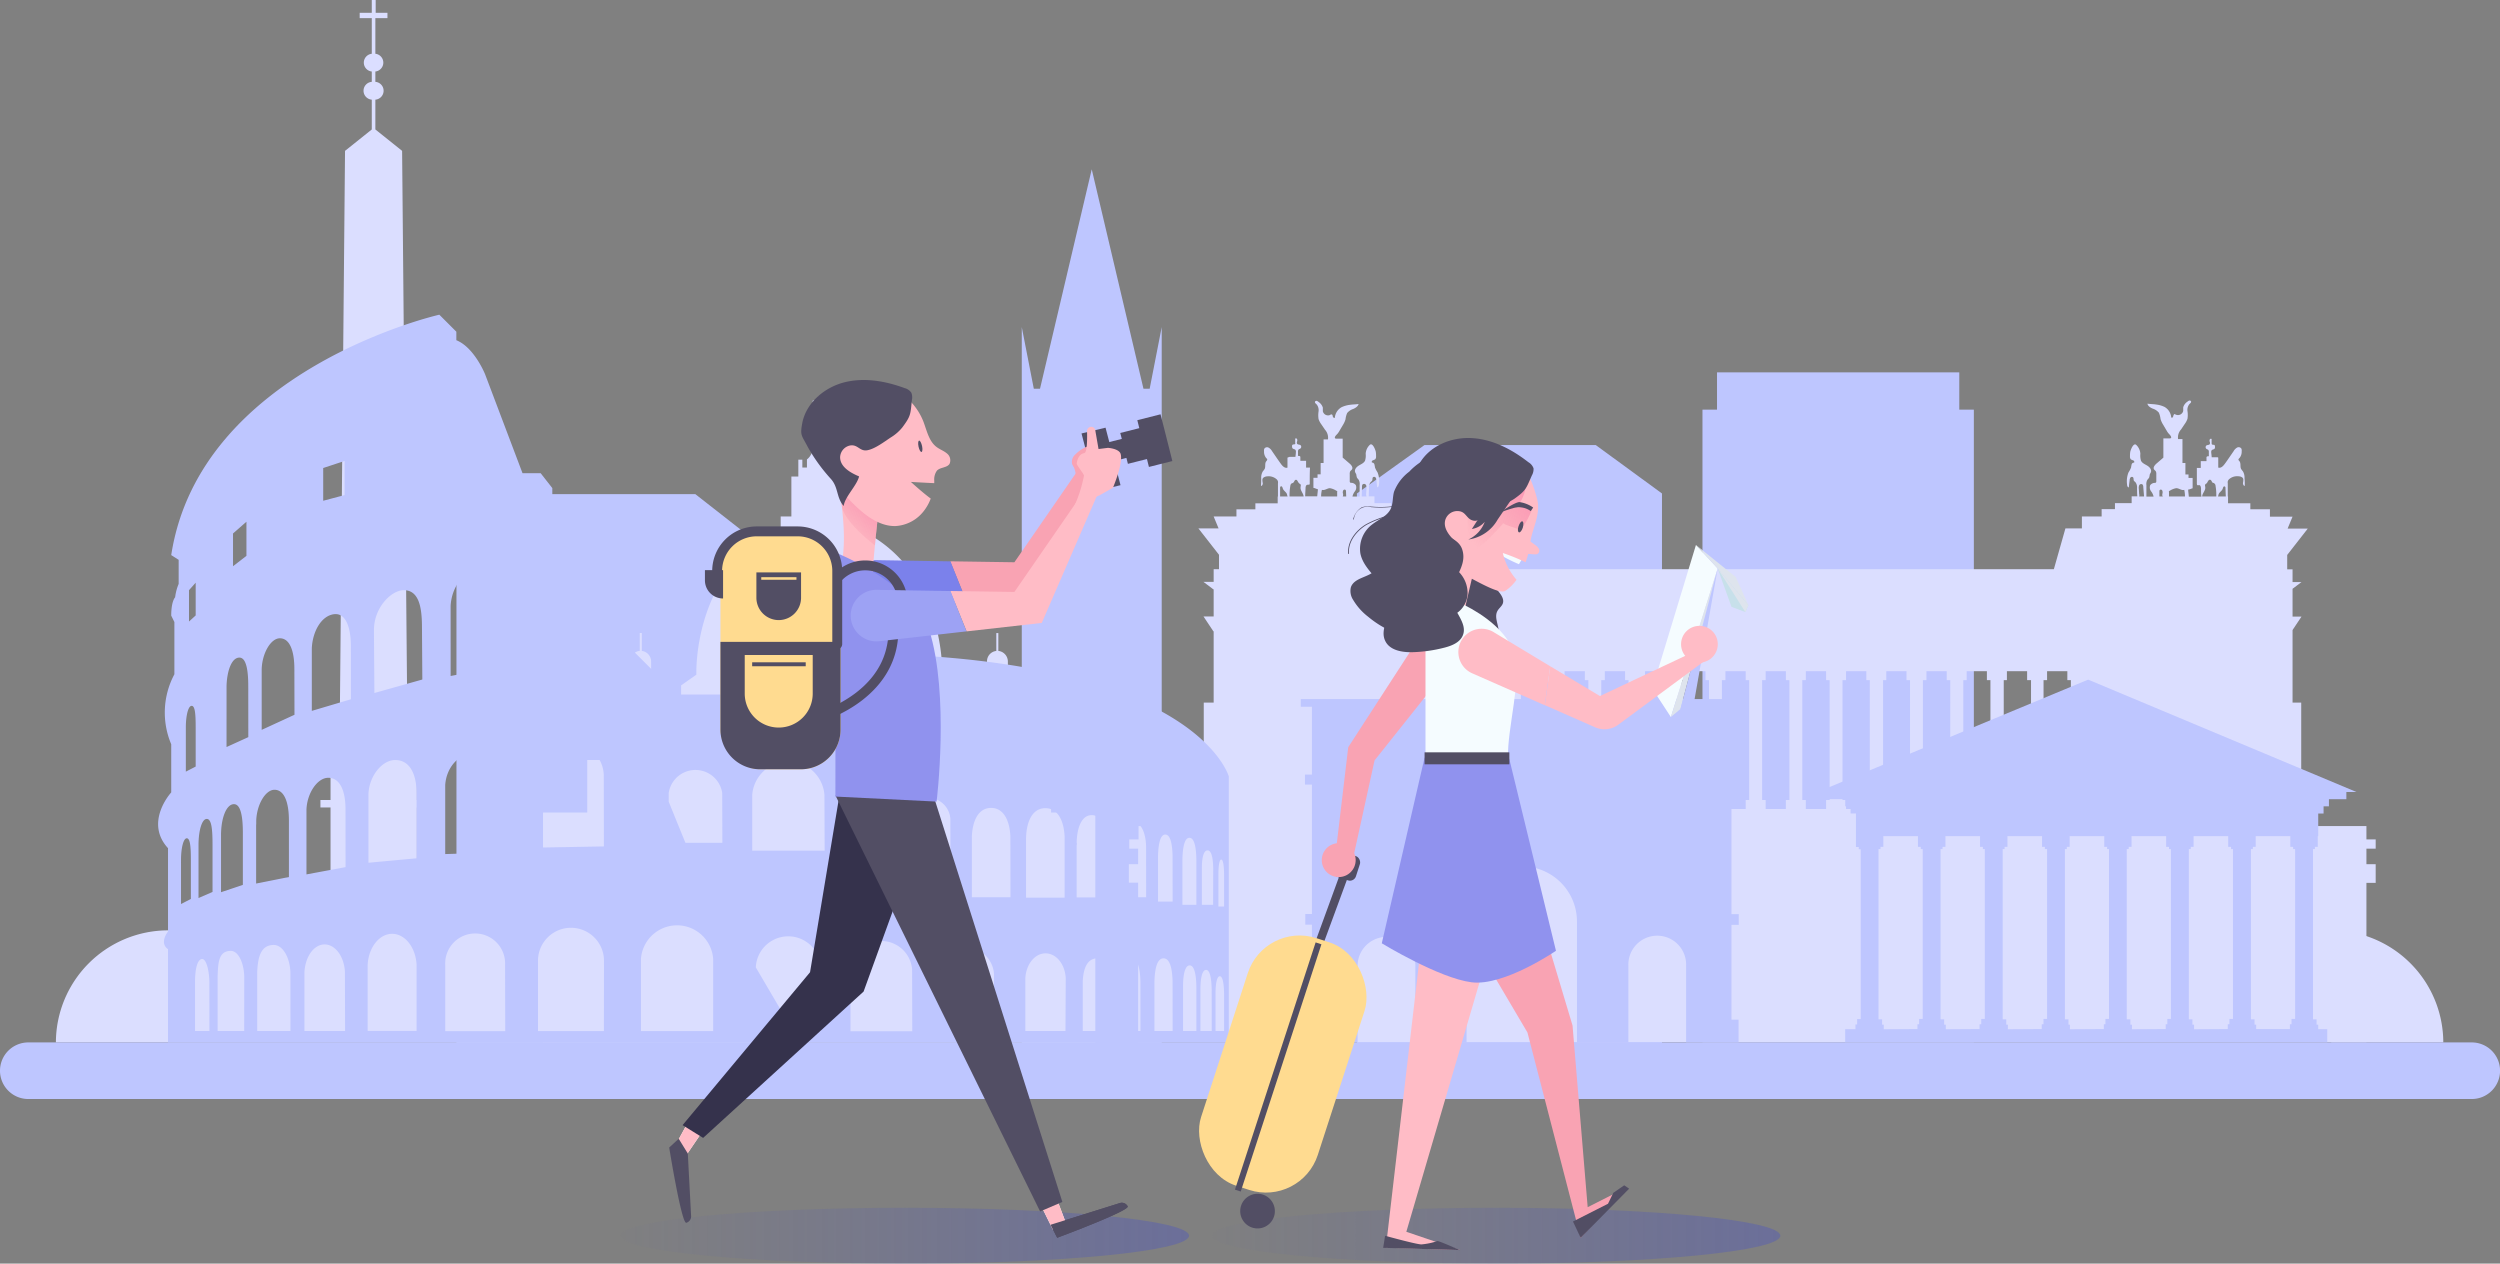 <svg xmlns="http://www.w3.org/2000/svg" xmlns:xlink="http://www.w3.org/1999/xlink" viewBox="0 0 467.35 236.22"><rect x="0" y="0" width="467.35" height="236.22" fill="#808080" stroke="none"/><defs><linearGradient id="Degradado_sin_nombre_42" x1="116.04" y1="231" x2="222.28" y2="231" gradientUnits="userSpaceOnUse"><stop offset="0" stop-color="#464fc6" stop-opacity="0.02"/><stop offset="1" stop-color="#3f4ad0" stop-opacity="0.64"/></linearGradient><linearGradient id="Degradado_sin_nombre_42-2" x1="226.58" y1="231" x2="332.83" y2="231" xlink:href="#Degradado_sin_nombre_42"/><linearGradient id="Degradado_sin_nombre_9" x1="173.43" y1="286.32" x2="179.63" y2="279.66" gradientUnits="userSpaceOnUse"><stop offset="0" stop-color="#f499ab" stop-opacity="0"/><stop offset="1" stop-color="#fc94b4"/></linearGradient><linearGradient id="Degradado_sin_nombre_9-2" x1="290.47" y1="286.52" x2="302.77" y2="277.02" xlink:href="#Degradado_sin_nombre_9"/></defs><title>italy</title><g id="Objects"><polygon points="214.92 72.67 213.76 72.67 213.76 72.67 204.09 31.65 194.42 72.67 193.26 72.67 191.01 61.15 191.01 72.67 191.01 87.15 191.01 195.99 217.17 195.99 217.17 87.15 217.17 72.67 217.17 61.15 214.92 72.67" style="fill:#bec6ff"/><polygon points="366.27 76.58 366.27 69.61 320.98 69.61 320.98 76.58 318.26 76.58 318.26 194.86 368.99 194.86 368.99 76.58 366.27 76.58" style="fill:#bec6ff"/><polygon points="298.31 83.2 266.29 83.2 253.66 92.25 253.66 203.18 272.67 203.18 310.69 203.18 310.69 92.25 298.31 83.2" style="fill:#bec6ff"/><polygon points="129.98 92.37 97.95 92.37 85.33 102.05 85.33 199.66 104.33 199.66 142.35 199.66 142.35 102.05 129.98 92.37" style="fill:#bec6ff"/><path d="M120.52,360.37H47.77a21,21,0,0,0-21,20.95h93.7Z" transform="translate(-16.32 -186.45)" style="fill:#dbdeff"/><path d="M94.26,351.92v-14.5h1.89V336H94.26V323.48H92.49l-1-108.83-5-4v-5.57a1.67,1.67,0,0,0,0-3.33v-1.93a1.67,1.67,0,0,0,0-3.32v-6.66h2.26v-1H86.55v-2.43h-.73v2.43H83.56v1h2.26v6.66a1.67,1.67,0,0,0,0,3.32v1.93a1.67,1.67,0,0,0,0,3.33v5.57l-5,4-1,108.83H78.11V336H76.22v1.4h1.89v14.5l-3.8,3.92v6.42H98.06V355.6Z" transform="translate(-16.32 -186.45)" style="fill:#dbdeff"/><path d="M212.81,338.34v-9.82h-2.52V323c-.66-5.23-5.56-7.13-5.56-7.13v-5.8a2,2,0,0,0-1.78-1.94v-3.34h-.38v3.35a1.94,1.94,0,0,0-1.74,1.93v5.8h.1c-4.47,1.42-5.71,6.44-5.71,6.44v-7.73l-2.76-2s.8-19.85-15.92-27.38V283h-1.82v-7.45H173.4v-3.15h-.76v1.47h-.85v-1.52a4.36,4.36,0,0,1-1.34-3.21v-1.64h-.77v-.88a.94.94,0,0,0,0-1.85v-3.07h1v-.38h-1v-.76h-.38v.76h-1.05v.38h1.05v3.07a.94.94,0,0,0,0,1.85v.88h-.78V268s.27,3.14-1.35,4.33v1.52h-.86v-1.47h-.75v3.15h-1.3V283h-2v2.26c-16.55,7.59-15.76,27.31-15.76,27.31l-2.85,2v7.73s-1.24-5-5.71-6.44h.1v-5.8a2,2,0,0,0-1.74-1.93v-3.35h-.38v3.34a2,2,0,0,0-1.78,1.94v5.8s-4.9,1.9-5.56,7.13v5.53H126.1v9.82h-8.27v43H221.08v-43Z" transform="translate(-16.32 -186.45)" style="fill:#dbdeff"/><path d="M229.08,345.1V348h-1.73v3.46h1.73v29.83H458.7V351.49h1.73V348H458.7V345.1h1.73v-1.73H458.7v-2.49h-10v-2.77h-2.19V317.8h-1.62V304.23l1.67-2.51h-1.67v-5.2l1.67-1.26h-1.67v-2.38h-1v-2.69l3.85-4.93h-3.77l.92-2.23h-4.23v-1.38H437v-1.12h-4.17v-1.27h-.05l0-2.43a1.33,1.33,0,0,1,0-.4.94.94,0,0,1,.2-.35,2.24,2.24,0,0,1,1.7-.6c.43,0,.94.15,1,.55a2.16,2.16,0,0,1-.06.71c0,.24.1.54.34.54,0-.49,0-1-.05-1.47a2.24,2.24,0,0,0-.29-1.23,5.2,5.2,0,0,1-.35-.47c-.22-.44,0-1-.29-1.42-.09-.11-.23-.22-.2-.37a.49.49,0,0,1,.18-.23,1.87,1.87,0,0,0,.42-1.3.87.87,0,0,0-.06-.48.61.61,0,0,0-.81-.18,1.71,1.71,0,0,0-.63.65l-.75,1.09c-.3.44-.6.88-.92,1.31s-.73.84-1.21.68c0-.06,0-.19,0-.25V272l-.11-.07h-1.12c0-.25-.06-.62-.08-.87a.6.6,0,0,1,.1-.46c.15-.14.41-.12.53-.28a.41.41,0,0,0,.07-.22c0-.16,0-.36-.09-.45s-.38,0-.49-.14a.38.38,0,0,1-.05-.21l0-.62a.22.22,0,0,0,0-.14c-.07-.13-.29-.07-.35.07a.64.64,0,0,0,0,.43.52.52,0,0,1,0,.44c-.13.18-.41.13-.61.24a.41.41,0,0,0,0,.65c.11.08.25.1.34.19a.57.57,0,0,1,.1.39v.62a.21.21,0,0,1,0,.13c-.07.11-.27,0-.37.11a.26.26,0,0,0-.07.21c0,.21,0,.42,0,.64-.35,0-.72,0-1.07,0,0,.1,0,.17,0,.27v1l-.11,0h-.62c0,1,0,1.95,0,2.93a.32.32,0,0,0,.1.28c.09.06.22,0,.33,0,.26,0,.33.36.35.62,0,.52,0,1,.07,1.54H425.5l-.12-1.15c0-.05,0-.12,0-.16a.26.26,0,0,1,.12-.05c.23,0,.48-.17.71-.21V275.8h-.77v-.65h-.58V273h-.55v-4.47h-.82a2.2,2.2,0,0,1,.56-1.8l.67-1a3.56,3.56,0,0,0,.53-1,4.83,4.83,0,0,0,0-1.42,1.69,1.69,0,0,1,.37-1.33c.15-.14.37-.31.29-.5a.29.29,0,0,0-.33-.15.86.86,0,0,0-.33.2,1.93,1.93,0,0,0-.8,1.06c0,.22,0,.45,0,.67a1,1,0,0,1-1.4.69c-.08,0-.15-.1-.24-.09s-.2.24-.23.41-.21.36-.33.24a.32.32,0,0,1-.06-.17,2.5,2.5,0,0,0-1.23-1.82,5,5,0,0,0-1.57-.45c-.54-.09-1.08-.07-1.63-.16.09.45.54.74,1,.93a2.45,2.45,0,0,1,1.14.76,4,4,0,0,1,.31,1.18,4.41,4.41,0,0,0,.51,1.1l.66,1.12a3.3,3.3,0,0,0,.26.39c.22.28.54.51.57.86l-.15.15h-1.32V272l-1.3,1.12c-.31.28-.66.7-.45,1.07.09.15.26.24.35.4a1,1,0,0,1,.08.48c0,.45,0,.9,0,1.35a.33.33,0,0,1-.05.2c0,.08-.17.09-.26.1a1.09,1.09,0,0,0-.83.43,1.2,1.2,0,0,0,.19,1.18,2.42,2.42,0,0,1,.44.95h-1.34c0-.72,0-1.43,0-2.15a1.56,1.56,0,0,1,.19-1,2.44,2.44,0,0,0,.32-.4,3.35,3.35,0,0,0,.11-.55c.05-.18.18-.32.23-.49.15-.48-.27-.94-.7-1.2s-.94-.46-1.16-.91a3.25,3.25,0,0,1-.12-1.29,2.5,2.5,0,0,0-.76-1.66c-.53-.5-1.06.93-1.13,1.29a4.52,4.52,0,0,0-.05.82.77.77,0,0,0,.16.58,1.89,1.89,0,0,0,.46.2c.14.08.26.29.14.41a.46.46,0,0,0-.45.33,5.59,5.59,0,0,0-.11.59,5,5,0,0,1-.48.92,4.47,4.47,0,0,0-.26,2.3c0,.22.12.52.34.48,0-.43.08-.85.13-1.28a1,1,0,0,1,.14-.52.35.35,0,0,1,.47-.1c.19.15.08.47.2.68a1.39,1.39,0,0,0,.25.23,1.54,1.54,0,0,1,.33,1.08c0,.54,0,1.07.05,1.6h-1.06v1.27h-3.12v1.12H409.2V283h-3.69v2.23h-3.08l-2.16,7.62H287.74l-2.16-7.62h-3.07V283h-3.7v-1.38h-2.44v-1.12h-3.11v-1.27h-1.07l.05-1.6a1.54,1.54,0,0,1,.33-1.08,1.39,1.39,0,0,0,.25-.23c.12-.21,0-.53.2-.68a.35.35,0,0,1,.47.1,1,1,0,0,1,.14.52l.13,1.28c.22,0,.33-.26.34-.48a4.47,4.47,0,0,0-.26-2.3,5,5,0,0,1-.48-.92,5.59,5.59,0,0,0-.11-.59.46.46,0,0,0-.45-.33c-.12-.12,0-.33.14-.41a1.89,1.89,0,0,0,.46-.2.77.77,0,0,0,.16-.58,4.52,4.52,0,0,0-.05-.82c-.07-.36-.6-1.79-1.13-1.29a2.5,2.5,0,0,0-.76,1.66,3.25,3.25,0,0,1-.12,1.29c-.22.45-.73.65-1.16.91s-.85.72-.7,1.2c.05.17.18.31.23.49a3.35,3.35,0,0,0,.11.55,2.44,2.44,0,0,0,.32.4,1.56,1.56,0,0,1,.19,1c0,.72,0,1.43,0,2.15h-1.34a2.42,2.42,0,0,1,.44-.95,1.2,1.2,0,0,0,.19-1.18,1.09,1.09,0,0,0-.83-.43c-.09,0-.21,0-.26-.1a.33.33,0,0,1-.05-.2c0-.45,0-.9,0-1.35a1,1,0,0,1,.08-.48c.09-.16.27-.25.35-.4.21-.37-.13-.79-.45-1.07l-1.3-1.12v-3.53H266l-.15-.15c0-.35.35-.58.57-.86a3.3,3.3,0,0,0,.26-.39l.66-1.12a4.41,4.41,0,0,0,.51-1.1,4,4,0,0,1,.31-1.18,2.45,2.45,0,0,1,1.14-.76c.43-.19.88-.48,1-.93-.55.09-1.09.07-1.63.16a5,5,0,0,0-1.57.45,2.5,2.5,0,0,0-1.23,1.82c0,.06,0,.13-.06.17s-.3-.07-.33-.24-.06-.39-.23-.41-.16,0-.24.09a1,1,0,0,1-1.4-.69c0-.22,0-.45,0-.67a1.93,1.93,0,0,0-.8-1.06.86.86,0,0,0-.33-.2.29.29,0,0,0-.33.15c-.08.19.14.36.29.5a1.69,1.69,0,0,1,.37,1.33,4.83,4.83,0,0,0,0,1.42,3.56,3.56,0,0,0,.53,1l.68,1a2.23,2.23,0,0,1,.55,1.8h-.82V273h-.55v2.12h-.58v.65h-.77v1.89c.23,0,.49.17.71.21a.22.22,0,0,1,.12.05s0,.11,0,.16l-.12,1.15h-2.25c0-.51.05-1,.07-1.54,0-.26.09-.59.35-.62s.24,0,.33,0a.32.32,0,0,0,.1-.28c0-1,0-2,.05-2.93h-.62l-.11,0v-1c0-.1,0-.17,0-.27-.35,0-.72,0-1.07,0,0-.22,0-.43,0-.64a.26.26,0,0,0-.07-.21c-.1-.09-.3,0-.37-.11a.21.21,0,0,1,0-.13v-.62a.57.57,0,0,1,.1-.39c.09-.09.23-.11.34-.19a.41.41,0,0,0,0-.65c-.19-.11-.48-.06-.61-.24a.52.52,0,0,1,0-.44.64.64,0,0,0,0-.43c-.06-.14-.28-.2-.35-.07a.22.22,0,0,0,0,.14l0,.62a.38.38,0,0,1,0,.21c-.11.13-.34.05-.48.14s-.13.29-.1.45a.41.41,0,0,0,.07.22c.12.16.38.14.53.28a.6.6,0,0,1,.1.46c0,.25-.06.62-.08.87h-1.12L257,272v1.62c0,.06,0,.19,0,.25-.48.16-.92-.28-1.21-.68s-.62-.87-.92-1.31l-.75-1.09a1.71,1.71,0,0,0-.63-.65.61.61,0,0,0-.81.18.87.87,0,0,0-.06.48,1.87,1.87,0,0,0,.42,1.3.49.49,0,0,1,.18.23c0,.15-.11.26-.2.37-.3.39-.07,1-.29,1.42a5.2,5.2,0,0,1-.35.47,2.24,2.24,0,0,0-.29,1.23c0,.49,0,1-.05,1.47.24,0,.36-.3.34-.54a2.16,2.16,0,0,1-.06-.71c.1-.4.61-.54,1-.55a2.24,2.24,0,0,1,1.7.6.94.94,0,0,1,.2.35,1.33,1.33,0,0,1,0,.4l0,2.43h-.05v1.27H251v1.12h-3.54V283H243.2l.92,2.23h-3.77l3.85,4.93v2.69h-1v2.38h-1.9l1.84,1.39h.06v5.07h-1.9l1.84,2.77h.06V317.8h-1.85v20.31h-2.19v2.77h-10v2.49h-1.73v1.73Zm28-65.84h-1.46l0-1.53c0-.15,0-.34.19-.37s.27.25.33.44c.15.41.64.64.77,1.05a1.74,1.74,0,0,0,.11.39Zm2.37-1.71c-.08.61.53,1.11.57,1.71h-2.63a9.73,9.73,0,0,1,.15-2,.59.59,0,0,1,.24-.44c.08-.05.17-.05.24-.09.25-.13.27-.56.55-.59s.36.43.59.64.23.14.3.25S259.46,277.37,259.44,277.55Zm6.84.94v.77h-3a5.26,5.26,0,0,1,.15-1.24c.49.17,1-.3,1.48-.31a3.07,3.07,0,0,1,1.2.47.4.4,0,0,1,.18.1A.38.38,0,0,1,266.28,278.49Zm1.69.77h-.68s0,0,.06-.05a.9.9,0,0,0,0-.54.83.83,0,0,1,.06-.54.29.29,0,0,1,.46-.07.46.46,0,0,1,.06.26Zm3.81,0,0,0h-.92l.06-1.73c0-.23,0-.51.25-.6a.43.43,0,0,1,.53.24,1.27,1.27,0,0,1,.06.64l-.06.94A.87.87,0,0,0,271.78,279.23Zm145.34,0h-.92l0,0a.79.79,0,0,0,0-.48l-.06-.94a1.27,1.27,0,0,1,.06-.64.43.43,0,0,1,.53-.24c.21.09.25.37.25.6Zm3.6,0H420v-.94a.46.46,0,0,1,.06-.26.29.29,0,0,1,.46.07.83.83,0,0,1,.06.54.9.9,0,0,0,0,.54S420.7,279.24,420.72,279.26Zm4.06,0h-3v-.77a.31.31,0,0,1,0-.21.32.32,0,0,1,.17-.1,3.07,3.07,0,0,1,1.2-.47c.51,0,1,.48,1.48.31A5.26,5.26,0,0,1,424.78,279.26Zm5.85,0H428c0-.6.65-1.1.57-1.71,0-.18-.1-.38,0-.53s.21-.16.3-.25.28-.68.59-.64.3.46.55.59c.07,0,.17,0,.24.09a.56.56,0,0,1,.24.44A9.73,9.73,0,0,1,430.63,279.26Zm1.77,0h-1.46l0,0a1.74,1.74,0,0,0,.11-.39c.14-.41.63-.64.77-1.05.06-.19.13-.48.33-.44s.19.22.19.37ZM399,313.59v-1.67h3.79v1.67h.66V336h-.66v1.68H399V336h-.66V313.59Zm-7.51,0v-1.67h3.78v1.67H396V336h-.66v1.68h-3.78V336h-.66V313.59Zm-7.52,0v-1.67h3.78v1.67h.66V336h-.66v1.68H384V336h-.66V313.59Zm-7.52,0v-1.67h3.79v1.67h.66V336h-.66v1.68h-3.79V336h-.66V313.59Zm-7.51,0v-1.67h3.78v1.67h.66V336h-.66v1.68H369V336h-.66V313.59Zm-7.52,0v-1.67h3.79v1.67h.65V336h-.65v1.68h-3.79V336h-.66V313.59Zm-7.52,0v-1.67h3.79v1.67h.66V336h-.66v1.68h-3.79V336h-.66V313.59Zm-7.51,0v-1.67h3.78v1.67h.66V336h-.66v1.68h-3.78V336h-.66V313.59Zm-7.52,0v-1.67h3.79v1.67h.65V336h-.65v1.68h-3.79V336h-.66V313.59Zm-7.52,0v-1.67h3.79v1.67h.66V336h-.66v1.68h-3.79V336h-.65V313.59Zm-7.51,0v-1.67h3.78v1.67h.66V336h-.66v1.68h-3.78V336h-.66V313.59Zm-7.52,0v-1.67h3.79v1.67h.65V336h-.65v1.68h-3.79V336h-.66V313.59Zm-7.52,0v-1.67h3.79v1.67h.66V336h-.66v1.68h-3.79V336h-.65V313.59Zm-7.51,0v-1.67h3.78v1.67h.66V336h-.66v1.68h-3.78V336h-.66V313.59Zm-7.52,0v-1.67h3.79v1.67h.66V336h-.66v1.68h-3.79V336h-.66V313.59Zm-7.52,0v-1.67h3.79v1.67h.66V336h-.66v1.68h-3.79V336h-.65V313.59Z" transform="translate(-16.32 -186.45)" style="fill:#dbdeff"/><path d="M452.12,360.37h0v20.95h20.95A21,21,0,0,0,452.12,360.37Z" transform="translate(-16.32 -186.45)" style="fill:#dbdeff"/><path d="M164.52,308.72v7.56H142.84l-8.55-8.55s-7,1-10.14,1.59c0,0-2-13.92-4.58-15.52V277.69l-2.18-2.78H114l-7-18.5s-2-5-5.37-6.36v-1.59l-3.18-3.18s-44.75,10.14-50.12,44.94l1.39.89v4.49a9.21,9.21,0,0,0-.66,2.51s-.73.66-.73,3.43l.59,1.19v9.77a15.19,15.19,0,0,0-.59,13.08v9s-5.09,5.54-.6,10.43v15.58s-1.71,2.11,0,3.3v17.45h198.3V331.59S239.11,306.53,164.52,308.72ZM76.74,273.94l4-1.32V279l-4,1.06ZM59.88,286.18l2.51-2.2v6.38l-2.51,1.94ZM57.65,342.1v0h0c.08-2.84,1-5.32,2.41-5.32,1.24,0,1.66,2.25,1.66,5.32h0v9.77l-4.08,1.37V342.1Zm-6-45.32,1.25-1.4v6.12l-1.25,1.14Zm-.59,25.67h0c0-2.16.43-4.05,1.09-4.05s.75,1.72.75,4.05h0v7.3l-1.84.95v-8.24ZM52,354.5l-1.84.95V347.8a2.81,2.81,0,0,1,0-.29c0-.1,0-.2,0-.3h0c0-2.16.43-4.05,1.08-4.05s.76,1.72.76,4.05h0Zm3.47,24.69H52.78V370h0c0-2.39.44-4.27,1.34-4.27.71,0,1.29,1.88,1.34,4.27h0Zm.58-26-2.62,1.14v-9.93h0c0-2.59.61-4.86,1.54-4.86s1.08,2.06,1.08,4.86h0Zm5.92,26H57v-9.5c0-.12,0-.24,0-.37s0-.24,0-.36v0h0c.1-2.65.2-4.75,2.49-4.75,1.32,0,2.4,2.1,2.49,4.75h0Zm.77-54.94-4.07,1.85V315.48c0-.13,0-.26,0-.39s0-.26,0-.39v0h0c.08-2.84.95-5.32,2.4-5.32,1.25,0,1.66,2.26,1.66,5.32h0Zm1.48,16c0-.14,0-.28,0-.42v0h0c.12-3.06,1.76-5.74,3.41-5.74,1.88,0,2.7,2.44,2.7,5.74h0V350.4l-6.13,1.22V340.67C64.23,340.53,64.22,340.39,64.22,340.25Zm6.4,38.94H64.4V369c0-.13,0-.26,0-.39s0-.26,0-.39v0h0c.12-2.86.67-5.12,3.1-5.12,1.65,0,3,2.26,3.11,5.12h0Zm.75-59.12-6.13,2.82V312.35c0-.14,0-.28,0-.42s0-.28,0-.42v0h0c.11-3.06,1.75-5.74,3.4-5.74,1.88,0,2.71,2.43,2.71,5.74h0Zm9.46,59.12h-7.6V369c0-.13,0-.26,0-.39s0-.26,0-.39v0h0C73.37,365.3,75,363,77,363s3.65,2.26,3.8,5.12h0Zm.09-30.64-7.31,1.36V338.63c0-.15,0-.29,0-.43s0-.29,0-.44v0h0c.14-3.15,2.1-5.91,4.07-5.91,2.24,0,3.23,2.51,3.23,5.91h0Zm1-31.38-7.31,2.17V308.5c0-.15,0-.29,0-.44s0-.28,0-.43v0h0c.15-3.15,1.77-6,4.07-6.35s3.23,2.51,3.23,5.92h0Zm12.28,62H85.05V367.67c0-.15,0-.29,0-.44s0-.3,0-.44v0h0c.18-3.22,2.16-5.77,4.58-5.77s4.39,2.55,4.57,5.77h0Zm0-32.27-9,.83v-12c0-.16,0-.31,0-.46s0-.31,0-.46v0h0c.17-3.35,2.57-6.28,5-6.28,2.75,0,4,2.66,4,6.28h0ZM86.31,316l-.08-10.9c0-.15,0-.3,0-.46s0-.3,0-.46v0h0c0-4.05,3.15-7.38,5.57-7.4,2.75,0,3.37,3,3.4,6.58h0l.07,10.12Zm24.46,63.21H99.55V367.67c0-.15,0-.29,0-.44s0-.3,0-.44v0h0a5.6,5.6,0,1,1,11.19,0h0Zm0-33.45-11.22.35v-12c0-.15,0-.3,0-.45s0-.31,0-.46v0h0c.21-3.35,2.63-6,5.6-6s5.38,2.65,5.59,6h0Zm.44-35-10.65,2.06V300.57c0-.15,0-.3,0-.46s0-.3,0-.45v0h0c.2-3.35,2.37-6.94,6.34-6.94,2.81,0,4.29,2.42,4.29,6.27h0Zm18,68.44H116.89V367c0-.16,0-.31,0-.47s0-.31,0-.47v0h0a6.17,6.17,0,0,1,12.34,0h0Zm0-34.52-12.36.22V332.67c0-.37,0-.52,0-.68s0-.31,0-.47v0h0a6.17,6.17,0,0,1,12.34,0h0Zm20.43,34.52H136.14V366.64c0-.16,0-.32,0-.48s0-.32,0-.48v0h0a6.77,6.77,0,0,1,13.5,0h0ZM151.36,344h-6.91l-3.12-7.67v-1c0-.11,0-.21,0-.33s0-.22,0-.33v0h0a5.06,5.06,0,0,1,10,0h0Zm18.41,35.24h-5.15l-7-11.93a1.09,1.09,0,0,1,0-.18v0h0a6.07,6.07,0,0,1,12.11,0h0Zm.71-33.77H156.94V336c0-.16,0-.32,0-.48s0-.33,0-.48v0h0a6.77,6.77,0,0,1,13.5,0h0Zm37.66-2.64v0h0c.14-3,1.27-5.3,3.6-5.3s3.46,2.34,3.6,5.3h0v11.43h-7.21v-10.6c0-.13,0-.27,0-.41S208.14,342.91,208.14,342.78Zm-21.28,36.41H175.31V368.48c0-.13,0-.27,0-.41s0-.27,0-.41v0h0a5.78,5.78,0,0,1,11.52,0h0ZM194,347.92h-8.42v-7.81c0-.1,0-.2,0-.3s0-.2,0-.3h0a4.21,4.21,0,0,1,8.4,0h0Zm8.13,31.27H196.8V363.52a5.37,5.37,0,0,1,5.34,5h0Zm3.09-25H198v-10.6c0-.13,0-.27,0-.41s0-.27,0-.4v0h0c.14-3,1.27-5.3,3.6-5.3s3.46,2.34,3.6,5.3h0Zm10.28,25H208V370c0-.12,0-.24,0-.36s0-.23,0-.35v0h0c.14-2.58,1.77-4.62,3.77-4.62s3.63,2,3.78,4.62h0Zm2.1-35.12c0-.12,0-.24,0-.37v0h0c.11-2.72,1-4.87,2.81-4.87s2.71,2.15,2.82,4.87h0v10.51h-5.64v-9.74C217.63,344.32,217.63,344.2,217.63,344.07Zm6.64,35.12h-5.51v-8.62c0-.11,0-.22,0-.33s0-.22,0-.33h0c.11-2.41.82-4.31,2.75-4.31s2.64,1.9,2.75,4.31h0Zm5.28,0h-3.4v-9.28h0c.07-2.41.51-4.31,1.7-4.31s1.63,1.9,1.69,4.31h0Zm1.06-25h-5.18v-8.95c0-.11,0-.22,0-.34s0-.23,0-.34v0h0c.1-2.5.91-4.47,2.58-4.47s2.49,2,2.59,4.47h0Zm4.95,25h-3.4v-8.62c0-.11,0-.22,0-.33s0-.22,0-.33h0c.07-2.41.51-4.31,1.7-4.31s1.63,1.9,1.69,4.31h0Zm0-24.2h-2.73v-8.53h0c.06-2.21.41-4,1.36-4s1.31,1.75,1.36,4h0Zm4.44,24.2h-2.49v-7.78c0-.1,0-.2,0-.3s0-.2,0-.3h0c0-2.18.37-3.89,1.24-3.89s1.2,1.71,1.25,3.89h0Zm0-23.6h-2.61v-8.52h0c.05-2.21.39-4,1.31-4s1.25,1.75,1.3,4h0Zm2.87,23.6h-2.11v-7.81h0c0-2,.31-3.62,1.05-3.62s1,1.59,1.05,3.62h0Zm.26-23.6H241v-6.45c0-.08,0-.16,0-.24s0-.17,0-.25h0c0-1.81.31-3.23,1.06-3.23s1,1.42,1.06,3.23h0Zm2.05,23.6h-1.6v-6.5c0-.08,0-.16,0-.25s0-.16,0-.24v0h0c0-1.81.24-3.25.8-3.25s.77,1.44.8,3.25h0Zm0-23.27h-1.06v-6h0c0-1.55.16-2.78.53-2.78s.51,1.23.53,2.78h0Z" transform="translate(-16.32 -186.45)" style="fill:#bec6ff"/><path d="M342.17,318.57v-1.44H259.49v1.44h2.08v12.69h-1.3v1.86h1.3v24.19h-1.24v2h1.24v17.73h-1.3v4.25h9.84V367a5.4,5.4,0,0,1,10.8,0v14.32h9.57V358.73a10.32,10.32,0,0,1,20.64,0v22.59h9.61V367a5.4,5.4,0,1,1,10.79,0v14.32h9.81v-4.25H340V359.34h1.36v-2H340V333.12h1.36v-1.86H340V318.57Z" transform="translate(-16.32 -186.45)" style="fill:#bec6ff"/><path d="M406.68,313.5l-50.57,21H358v1.34h3.27v1.34h1v1.34h1v6.27h.53v.42h.36v31.75h-.67v1h-.31v.89h-1.92v2.46h90.12v-2.46h-1.69V378h-.31v-1h-.67V345.18h.36v-.42h.53v-2h.09v-4.23h1v-1.34h1v-1.34h3.26v-1.34h1.9Zm-38.21,65.36V378h-.31v-1h-.67V345.18h.37v-.42h.53v-2h6.47v2h.53v.42h.36v31.75h-.67v1h-.31v.89Zm11.6,0V378h-.31v-1h-.67V345.18h.37v-.42H380v-2h6.47v2H387v.42h.36v31.75h-.67v1h-.31v.89Zm11.6,0V378h-.3v-1h-.67V345.18h.36v-.42h.53v-2h6.47v2h.53v.42H399v31.75h-.67v1H398v.89Zm11.6,0V378H403v-1h-.67V345.18h.36v-.42h.53v-2h6.47v2h.53v.42h.36v31.75h-.67v1h-.3v.89Zm11.6,0V378h-.3v-1h-.67V345.18h.36v-.42h.53v-2h6.47v2h.53v.42h.36v31.75h-.67v1h-.3v.89Zm11.61,0V378h-.31v-1h-.67V345.18h.36v-.42h.53v-2h6.47v2h.53v.42h.36v31.75h-.66v1h-.31v.89ZM445,344.76v.42h.37v31.75h-.67v1h-.31v.89h-6.3V378h-.31v-1h-.67V345.18h.36v-.42H438v-2h6.47v2Z" transform="translate(-16.32 -186.45)" style="fill:#bec6ff"/><path d="M21.62,391.9H478.38a5.29,5.29,0,0,0,5.3-5.29h0a5.29,5.29,0,0,0-5.3-5.29H21.62a5.29,5.29,0,0,0-5.3,5.29h0A5.29,5.29,0,0,0,21.62,391.9Z" transform="translate(-16.32 -186.45)" style="fill:#bec6ff"/></g><g id="Designed_by_Freepik" data-name="Designed by Freepik"><ellipse cx="169.16" cy="231" rx="53.12" ry="5.22" style="opacity:0.5;fill:url(#Degradado_sin_nombre_42)"/><ellipse cx="279.7" cy="231" rx="53.12" ry="5.22" style="opacity:0.5;fill:url(#Degradado_sin_nombre_42-2)"/><polygon points="197.66 224.4 199.35 228.86 196.81 229.83 194.1 224.34 196.79 223.72 197.66 224.4" style="fill:#fff"/><path d="M212.71,415.41l13.09-4.1a1.25,1.25,0,0,1,1.33.65c.41.83-13.18,5.88-13.18,5.88Z" transform="translate(-16.32 -186.45)" style="fill:#524e64"/><polygon points="197.66 224.4 199.35 228.86 196.81 229.83 194.1 224.34 196.79 223.72 197.66 224.4" style="fill:#ffbcc6"/><path d="M212.71,415.41l13.09-4.1a1.25,1.25,0,0,1,1.33.65c.41.83-13.18,5.88-13.18,5.88Z" transform="translate(-16.32 -186.45)" style="fill:#524e64"/><polygon points="209.47 90.7 204.98 91.78 202.18 81.03 206.67 79.95 209.47 90.7" style="fill:#524e64"/><path d="M228.93,265l.37,1.49-3.56.9.29,1.11-4.82,1.21s0,0,0,.08l-.06,0s.21.84.44,1.69.42,1.71.42,1.71l.06,0s0,.07,0,.07l4.82-1.21.28,1.11,3.56-.9.37,1.48,4.38-1.1-.67-2.67-.86-3.4-.68-2.67Z" transform="translate(-16.32 -186.45)" style="fill:#524e64"/><path d="M217.37,271.38a1.85,1.85,0,0,0-.63,1.82,5.36,5.36,0,0,0,.34.62,4.81,4.81,0,0,1,.32,1.14,3.16,3.16,0,0,0,.74,1.51,1.73,1.73,0,0,0,1.54.54,2.23,2.23,0,0,0,1.42-1.33,7.76,7.76,0,0,0,.74-3.29,3.62,3.62,0,0,0-.29-1.79C220.65,268.85,218.31,270.42,217.37,271.38Z" transform="translate(-16.32 -186.45)" style="fill:#f9a3b3"/><polygon points="131.14 211.78 128.46 215.72 126.2 214.2 129.15 208.82 131.2 210.67 131.14 211.78" style="fill:#fff"/><polygon points="131.14 211.78 128.46 215.72 126.2 214.2 129.15 208.82 131.2 210.67 131.14 211.78" style="fill:#ffbcc6"/><path d="M143.2,399.33l1.7,2.76.62,11.77a1.25,1.25,0,0,1-.9,1.18c-.89.24-3.2-14.07-3.2-14.07Z" transform="translate(-16.32 -186.45)" style="fill:#524e64"/><polygon points="174.4 149.59 161.44 185.36 131.44 212.72 127.6 210.33 151.43 181.75 156.88 148.94 174.4 149.59" style="fill:#35324c"/><polygon points="174.72 149.43 198.6 224.69 194.44 226.47 156.19 148.72 174.72 149.43" style="fill:#524e64"/><polygon points="189.63 105.11 177.63 104.93 180.7 112.48 194.75 110.9 205.48 86.16 201.51 87.91 189.63 105.11" style="fill:#f9a3b3"/><path d="M194,291.39h0l-13.49-.22a4.82,4.82,0,1,0,.18,9.6L197,298.93Z" transform="translate(-16.32 -186.45)" style="fill:#7b81eb"/><path d="M179.34,295.64c-2.09-.54-4.21-1-6.34-1.31,2.44-7.16,0-15-.1-22.55a3.35,3.35,0,0,1,.25-1.6,2.73,2.73,0,0,1,1.92-1.28c3.31-.72,6.58,2,7.67,5.25,1.25,3.71-1.62,5.37-2.31,9.08C180.26,284.12,179.15,295.6,179.34,295.64Z" transform="translate(-16.32 -186.45)" style="fill:#ffbcc6"/><path d="M181.45,280.37l-3.82-1.8-4.21-1.25.16,2.76.12,1.11c.61,2.72,4.72,6.09,6.18,7.21.24-2.51.48-4.79.55-5.17A10.59,10.59,0,0,1,181.45,280.37Z" transform="translate(-16.32 -186.45)" style="fill:url(#Degradado_sin_nombre_9)"/><path d="M193.34,271.22c-.57-.49-1.31-.74-1.91-1.19-1.38-1-1.81-2.9-2.4-4.53-2.21-6.13-9.79-9.64-14.41-6.44-1.12.77-2.36.23-3.4,1.09a6.73,6.73,0,0,0-1.57,1.67,6.15,6.15,0,0,0-.66,2.78c-.28,6.5,3.11,12.81,8,17.11,1.89,1.67,4.2,3.14,6.73,3.08A7.18,7.18,0,0,0,189,282a8.62,8.62,0,0,0,1.31-2.35c-1.49-1.08-3.71-3.11-3.71-3.11s2.65.16,4.37.23c0-.16,0-.31,0-.47a2.81,2.81,0,0,1,.51-1.88c.63-.64,1.84-.5,2.34-1.24A1.62,1.62,0,0,0,193.34,271.22Z" transform="translate(-16.32 -186.45)" style="fill:#ffbcc6"/><path d="M175.23,269.73a2.33,2.33,0,0,0-1.86,2.19c0,1.8,1.9,2.9,3.55,3.59-.45,1.78-2.62,3.72-2.89,5.54-1.38-1.63-.95-3.39-2.32-5a32.61,32.61,0,0,1-4.4-6.07c-1.15-2.22-1.46-2.06-1-4.52.77-3.75,4.15-6.6,7.86-7.54s7.67-.24,11.26,1.08a2.17,2.17,0,0,1,1.26.87,2.41,2.41,0,0,1,.1,1.36c-.28,2.69-.17,2.94-1.78,5.11a8.32,8.32,0,0,1-2.19,1.9c-1.19.79-2.93,2.12-4.36,2.38S176.68,269.47,175.23,269.73Z" transform="translate(-16.32 -186.45)" style="fill:#524e64"/><path d="M188.69,269.83c.12.57.08,1.07-.1,1.11s-.43-.39-.56-1-.07-1.08.11-1.12S188.56,269.25,188.69,269.83Z" transform="translate(-16.32 -186.45)" style="fill:#524e64"/><path d="M172.49,335.36l18.92.94s2.46-19.95-1.41-32.17c-3.09-8.66-17.47-14.38-17.47-14.38Z" transform="translate(-16.32 -186.45)" style="fill:#9092ee"/><path d="M172,303.64h-1.85v-4.5a7.92,7.92,0,0,1,15.84,0h-1.85a6.07,6.07,0,0,0-12.14,0Z" transform="translate(-16.32 -186.45)" style="fill:#524e64"/><polygon points="189.63 110.66 177.63 110.48 180.7 118.03 194.75 116.45 205.48 91.71 201.51 93.46 189.63 110.66" style="fill:#ffbcc6"/><rect x="134.68" y="99.33" width="22.45" height="44.48" rx="7.4" ry="7.4" style="fill:#ffdb90"/><path d="M151,306.44v16.42a7.42,7.42,0,0,0,7.4,7.4h7.65a7.42,7.42,0,0,0,7.4-7.4V306.44Z" transform="translate(-16.32 -186.45)" style="fill:#524e64"/><path d="M155.54,308.89v7.22a6.35,6.35,0,0,0,6.36,6.35h0a6.35,6.35,0,0,0,6.35-6.35v-7.22Z" transform="translate(-16.32 -186.45)" style="fill:#ffdb90"/><rect x="140.61" y="123.81" width="10.01" height="0.74" style="fill:#524e64"/><path d="M157.72,293.45v4.74a4.18,4.18,0,0,0,4.18,4.18h0a4.18,4.18,0,0,0,4.17-4.18v-4.74Z" transform="translate(-16.32 -186.45)" style="fill:#524e64"/><path d="M170.23,321.21l-.52-1.77a22.6,22.6,0,0,0,6.68-3.53c4.26-3.3,6.27-7.53,6-12.59l1.84-.1C185,316.81,170.37,321.17,170.23,321.21Z" transform="translate(-16.32 -186.45)" style="fill:#524e64"/><rect x="142.31" y="107.9" width="6.58" height="0.48" style="fill:#ffdb90"/><path d="M172.83,307.8a.92.92,0,0,1-.92-.92v-13.7a6.48,6.48,0,0,0-6.48-6.47h-7.65a6.47,6.47,0,0,0-6.47,6.47.93.93,0,1,1-1.85,0,8.33,8.33,0,0,1,8.32-8.32h7.65a8.33,8.33,0,0,1,8.33,8.32v13.7A.93.93,0,0,1,172.83,307.8Z" transform="translate(-16.32 -186.45)" style="fill:#524e64"/><path d="M131.78,106.58h3.39a0,0,0,0,1,0,0v5.3a0,0,0,0,1,0,0h0a3.39,3.39,0,0,1-3.39-3.39v-1.91A0,0,0,0,1,131.78,106.58Z" style="fill:#524e64"/><path d="M194,296.94h0l-13.49-.22a4.82,4.82,0,1,0,.18,9.6L197,304.48Z" transform="translate(-16.32 -186.45)" style="fill:#9da2f4"/><path d="M217.11,281.15a25.25,25.25,0,0,0,1.85-5.79c0-.29-1.41-2-1.36-2.27.26-1.71,1.13-1.87,1.44-1.95.53-.13.53-2.77.49-4.11a.77.77,0,0,1,.77-.79h0a.76.76,0,0,1,.77.64l.61,3.51,1.76-.22s2,.12,2.36,1.09c.56,1.72-1.43,6.38-1.43,6.38l-2.5,1.4Z" transform="translate(-16.32 -186.45)" style="fill:#ffbcc6"/><path d="M301.13,290.49l-.86,1.43a29.09,29.09,0,0,1-3.53-1.77c-.06-.23-.4-1.88-.4-1.88l1.2-.06Z" transform="translate(-16.32 -186.45)" style="fill:#f5fcff"/><path d="M296.43,297c.53.65,1.1,1.46.83,2.25-.19.55-.73.9-1,1.4-.67,1.18.25,2.63.23,4a.64.64,0,0,1-.13.44c-.18.19-.5.11-.74,0-2.15-.85-4.15-2.07-6.36-2.74-1.91-.58-4-.74-5.74-1.64A3.46,3.46,0,0,1,282,299.4c-.75-1.32,0-3,.95-4.17a11.48,11.48,0,0,1,4.92-3.44C292.06,290.3,294.12,294.21,296.43,297Z" transform="translate(-16.32 -186.45)" style="fill:#524e64"/><polygon points="259.07 233.25 272.92 233.68 262.9 230.27 284.96 155.09 268.64 151.07 259.07 233.25" style="fill:#ffbcc6"/><path d="M289.69,302.76a63.34,63.34,0,0,0-6.41-1.32c2.47-7.25,0-15.14-.1-22.8a3.56,3.56,0,0,1,.25-1.62,2.78,2.78,0,0,1,1.94-1.29c3.35-.73,6.66,2.06,7.75,5.3,1.27,3.76-.07,6.07-.77,9.82C292.18,291.75,289.5,302.71,289.69,302.76Z" transform="translate(-16.32 -186.45)" style="fill:#ffbcc6"/><path d="M304,289.05a2.18,2.18,0,0,0-.73-.75l-.84-.62c.23-2.08,1.88-4.89,1.3-7.69-.21-1-1.2-4.31-2-5-13.08-12.1-16.16,12.84-16.16,12.84l0,1.49a3.78,3.78,0,0,0,2.16,3.38c3.6,1.7,8.67,5,10,4.2a8,8,0,0,0,2.09-2.07,11.37,11.37,0,0,1-2.56-5,36.86,36.86,0,0,1,4.25,1.73A15.13,15.13,0,0,0,302,290c.4,0,.8.07,1.21.08a1,1,0,0,0,.54-.08A.74.74,0,0,0,304,289.05Z" transform="translate(-16.32 -186.45)" style="fill:#ffbcc6"/><path d="M302.6,281.91c-.37-1.18-1.63-.69-2.68-.49.31-.51.59-1,.86-1.56,2.82-5.7-3.42-5.58-6.76-2.74a9.63,9.63,0,0,0-3.35,7c0,.8.06,1.59,0,2.39a6.18,6.18,0,0,1-.73,2.36,1.59,1.59,0,0,0,1.4-.41,2.41,2.41,0,0,1-.11,1.33c2.19-1.18,4.45-3.69,6.13-5.52.29.36,2.39.85,2.75,1.14C300.86,286.05,302.64,282,302.6,281.91Z" transform="translate(-16.32 -186.45)" style="fill:url(#Degradado_sin_nombre_9-2)"/><path d="M290,307.6l-16.72,21L269,348.1l-3.1-1.27,2.46-20.7L282.05,305a4.17,4.17,0,0,1,2.43-2.76h0A4.16,4.16,0,0,1,290,307.6Z" transform="translate(-16.32 -186.45)" style="fill:#f9a3b3"/><polygon points="317.04 101.88 321.1 106.27 312.35 134.04 308.88 128.73 317.04 101.88" style="fill:#f5fcff"/><polygon points="321.1 106.27 326.84 113.13 324.48 107.87 317.04 101.88 321.1 106.27" style="fill:#dee4ed"/><polygon points="312.35 134.04 314.14 132.54 321.1 106.27 312.35 134.04" style="fill:#dee4ed"/><polygon points="314.14 132.54 316.14 134.35 321.1 106.27 314.14 132.54" style="fill:#bec6ff"/><polygon points="321.1 106.27 323.69 113.45 326.28 114.42 326.84 113.13 321.1 106.27" style="fill:#c7e0ea"/><polygon points="326.28 114.42 321.1 106.27 326.84 113.13 326.28 114.42" style="fill:#dee4ed"/><path d="M289,282a2.35,2.35,0,0,0-2.46,1.53c-.58,1.72.94,3.38,2.32,4.56-1,1.57-3.82.78-4.64,2.45-.83-2-5.71-8.54-6.13-11s2.3-4.14,3.54-6.35c1.89-3.38,6-5.08,9.89-4.84s7.46,2.12,10.51,4.5A2.19,2.19,0,0,1,303,274a2.4,2.4,0,0,1-.32,1.34c-1.1,2.5-1.07,2.78-3.29,4.37a8.71,8.71,0,0,1-2.69,1.16c-1.39.39-3.32,3.12-4.79,2.93S290.49,282.14,289,282Z" transform="translate(-16.32 -186.45)" style="fill:#524e64"/><path d="M282.77,342.91l19.12.95s-3.42-10.76-3.65-15.95c-.21-4.81,2.6-15,1.3-19.11-3.12-8.75-16.74-12-16.74-12l0,30.73Z" transform="translate(-16.32 -186.45)" style="fill:#f5fcff"/><path d="M306.12,311h0l-10.43-6.29a4.35,4.35,0,1,0-4.22,7.58l13.62,6Z" transform="translate(-16.32 -186.45)" style="fill:#ffbcc6"/><polygon points="296.8 225.67 293.97 191.71 281.35 149.57 271.14 168.61 285.54 193.01 295.49 231.4 304.01 222.02 296.8 225.67" style="fill:#f9a3b3"/><path d="M315.41,316.57,306.12,311l-1,7.28,9.39,4.13a4.31,4.31,0,0,0,4.31-.47l17.59-13-3.9-.43Z" transform="translate(-16.32 -186.45)" style="fill:#ffbcc6"/><path d="M337.44,306.88a3.43,3.43,0,1,1-3.42-3.43A3.42,3.42,0,0,1,337.44,306.88Z" transform="translate(-16.32 -186.45)" style="fill:#ffbcc6"/><path d="M298.46,328.29l-15.83-.21-8,34.71s10.71,6.53,16.79,7.29,15.77-5.89,15.77-5.89Z" transform="translate(-16.32 -186.45)" style="fill:#9092ee"/><path d="M302.93,281.33l-.45.67a3.74,3.74,0,0,0-3.35-.54,22.83,22.83,0,0,0-2.49.85s2.82-2,3.74-2A5.89,5.89,0,0,1,302.93,281.33Z" transform="translate(-16.32 -186.45)" style="fill:#524e64"/><path d="M301,285.07c-.18.57-.52,1-.74.89s-.25-.59-.06-1.15.51-1,.73-.89S301.14,284.51,301,285.07Z" transform="translate(-16.32 -186.45)" style="fill:#524e64"/><path d="M261.8,368.08l-1.45-.47,6.45-17.68a.76.76,0,0,1,1-.49h0a.76.76,0,0,1,.49,1Z" transform="translate(-16.32 -186.45)" style="fill:#524e64"/><rect x="244.67" y="361.04" width="22.94" height="48.65" rx="10.19" ry="10.19" transform="translate(115.13 -246.7) rotate(17.98)" style="fill:#ffdb90"/><rect x="231.06" y="384.54" width="48.65" height="1.14" transform="matrix(0.31, -0.95, 0.95, 0.31, -206.08, 322.69)" style="fill:#524e64"/><rect x="265.9" y="346.06" width="4.39" height="4.77" rx="1.18" ry="1.18" transform="translate(104.32 -252.19) rotate(17.98)" style="fill:#524e64"/><path d="M254.49,413.85a3.24,3.24,0,1,1-2.09-4.08A3.25,3.25,0,0,1,254.49,413.85Z" transform="translate(-16.32 -186.45)" style="fill:#524e64"/><circle cx="250.26" cy="160.79" r="3.17" style="fill:#f9a3b3"/><path d="M287.6,297.76c0,2.66,3.17,5,2.19,7.44-.53,1.33-2,1.94-3.41,2.31a26.8,26.8,0,0,1-6,.86c-2,.05-4.3-.36-5.12-2.14-1-2.11.88-4.46.84-6.78-.06-3.73-4.74-5.87-5.47-9.53a5.71,5.71,0,0,1,2.22-5.44c1.2-.93,2.78-1.53,3.44-2.89.47-1,.34-2.13.62-3.18a8.48,8.48,0,0,1,2.86-3.79,11.12,11.12,0,0,1,4.67-3c2.47-.57,5,.58,7.18,1.86a3.83,3.83,0,0,1,1.63,1.45c.78,1.52-.65,3.32-2.23,4-3.26,1.36-9.56,3.09-5,7,1.32,1.13,3.11,1.5,3.66,3.28C290.7,292.4,287.56,294.84,287.6,297.76Z" transform="translate(-16.32 -186.45)" style="fill:#524e64"/><path d="M274.52,289.72a6,6,0,0,1-1,3.24c-1.27,1.47-4,1.41-4.66,3.25a3,3,0,0,0,.41,2.37,11.17,11.17,0,0,0,2.77,3.13c2.69,2.24,6.15,4,9.59,3.39a2.48,2.48,0,0,0,1.26-.52,2.65,2.65,0,0,0,.64-1,11.65,11.65,0,0,0-4-13.75,14.81,14.81,0,0,0-3.48-2.21C274.82,287.29,274.66,288.63,274.52,289.72Z" transform="translate(-16.32 -186.45)" style="fill:#524e64"/><rect x="266.31" y="140.64" width="15.85" height="2.24" style="fill:#524e64"/><path d="M275.25,417.46l-.36,2.26,14.35.42s-4-1.76-4.2-1.69a12.82,12.82,0,0,1-3,.63C281.1,419.08,275.25,417.46,275.25,417.46Z" transform="translate(-16.32 -186.45)" style="fill:#524e64"/><polygon points="294.05 228.35 295.49 231.4 304.55 222.21 303.63 221.58 301.59 222.99 300.6 225.03 294.05 228.35" style="fill:#524e64"/><path d="M288.23,292.69a5.63,5.63,0,0,1,2.44,4.71,4.64,4.64,0,0,1-3.06,4.2,8.46,8.46,0,0,1-2.75.24c-1.61,0-3.43-.18-4.45-1.43a4.7,4.7,0,0,1-.69-3.64,13.63,13.63,0,0,1,1.49-4.61c.61-1.14,1.69-2.66,3.11-2a18.88,18.88,0,0,1,1.82,1.34C286.83,291.9,287.57,292.23,288.23,292.69Z" transform="translate(-16.32 -186.45)" style="fill:#524e64"/><path d="M296.29,283.58a7.45,7.45,0,0,1-5.49,3.73,5.86,5.86,0,0,0,3.08-3.31,4,4,0,0,1-2.41,1.34c1.43-2.23,2.86-4.44,4.3-6.66a4,4,0,0,1,1.49-1.56,5.89,5.89,0,0,1,3.49-.23,13.34,13.34,0,0,1-2.1,3.23Z" transform="translate(-16.32 -186.45)" style="fill:#524e64"/><path d="M268.35,290c-.23-2.48,1.64-4.54,3.32-5.54a19.4,19.4,0,0,1,5.23-1.9l1.13-.29c2-.56,4.32-1.35,5.85-3.05l.11.1a11.83,11.83,0,0,1-5.92,3.09l-1.13.3a19.31,19.31,0,0,0-5.19,1.88c-1.64,1-3.47,3-3.24,5.39Z" transform="translate(-16.32 -186.45)" style="fill:#524e64"/><path d="M269.42,283.58l-.14-.05a3.53,3.53,0,0,1,1.58-2.23,3.62,3.62,0,0,1,1.85-.14h.15a17.44,17.44,0,0,0,4.33-.15,4.5,4.5,0,0,0,2.46-1l.11.11a4.63,4.63,0,0,1-2.55,1,17.75,17.75,0,0,1-4.37.15h-.14a2.58,2.58,0,0,0-3.28,2.27Z" transform="translate(-16.32 -186.45)" style="fill:#524e64"/><path d="M295.43,286.81a.79.79,0,0,0-.16.5c0,.29.29.49.55.63a3.91,3.91,0,0,0,2.08.41.94.94,0,0,0,.29-.06.68.68,0,0,0,.23-.18,1.15,1.15,0,0,0,.2-1.15C298.13,285.68,296.11,285.82,295.43,286.81Z" transform="translate(-16.32 -186.45)" style="fill:none"/></g></svg>